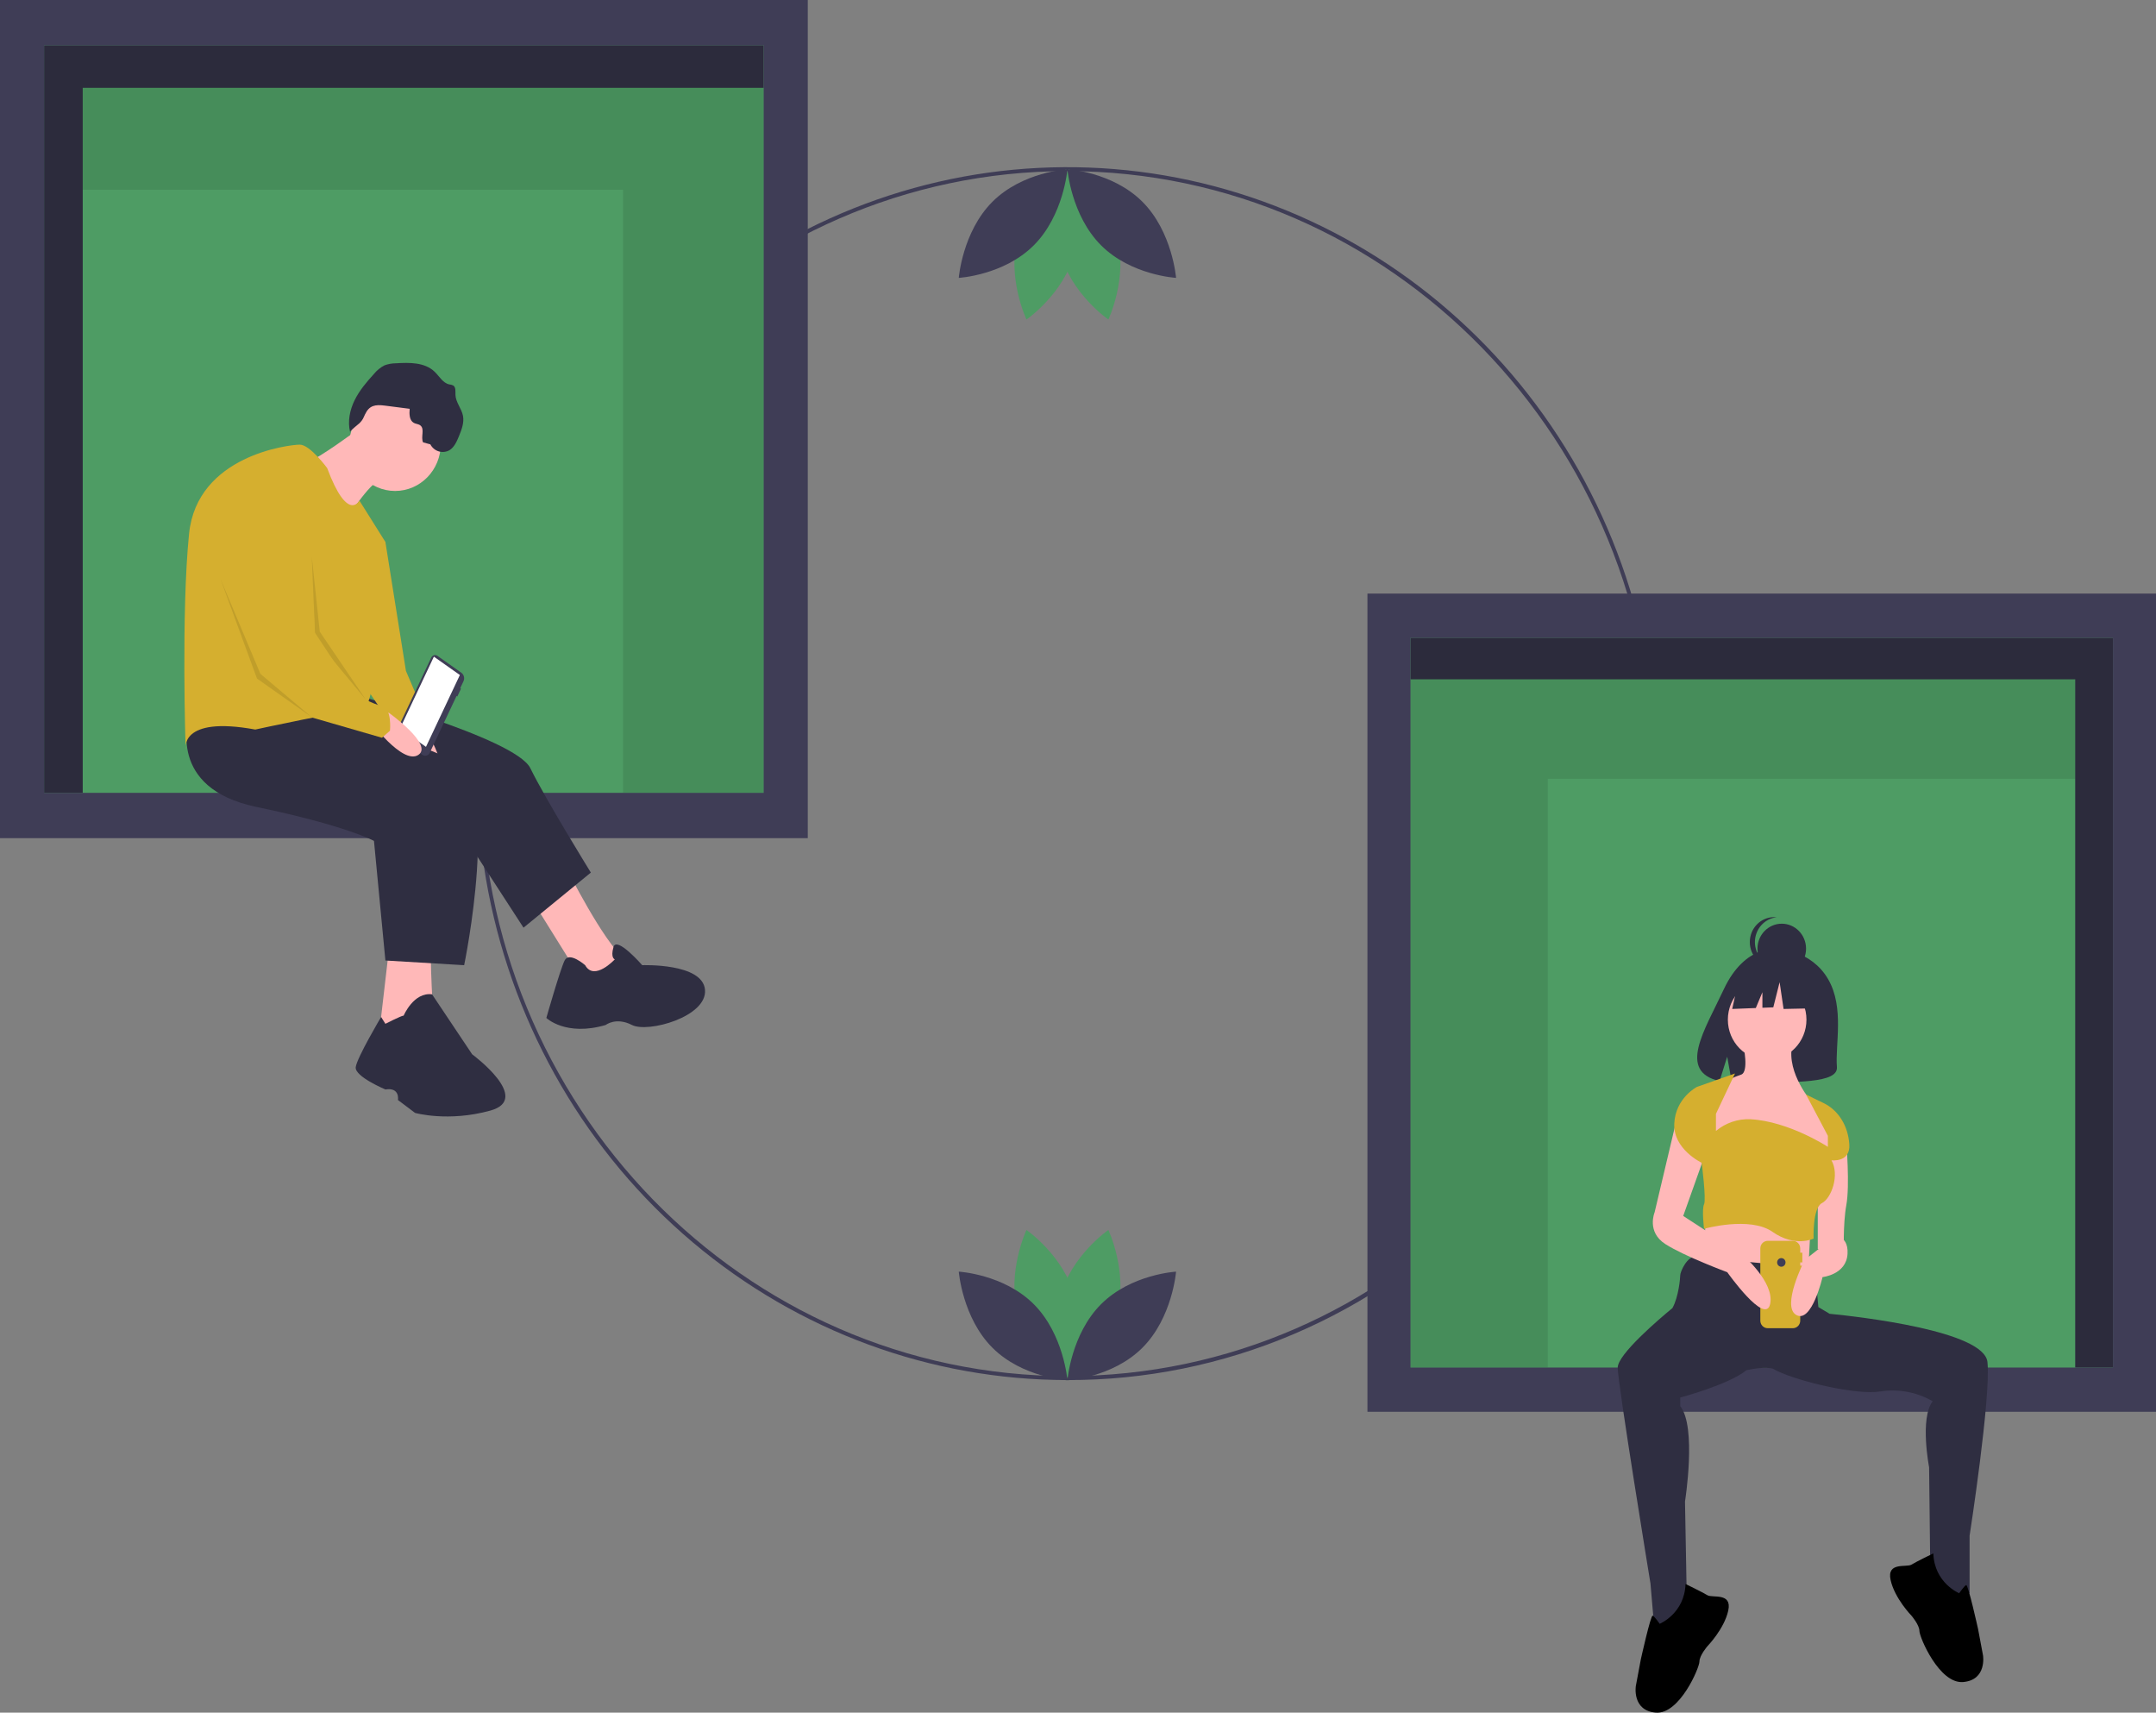 <svg width="1113" height="884" viewBox="0 0 1113 884" fill="none" xmlns="http://www.w3.org/2000/svg">
<rect x="0" y="0" width="1113" height="884" fill="#808080" stroke="none"/>
<g clip-path="url(#clip0)">
<path d="M551.04 712.317C480.521 712.316 412.184 687.206 357.672 641.265C303.16 595.324 265.847 531.393 252.089 460.367C238.332 389.341 248.982 315.614 282.224 251.747C315.467 187.88 369.245 137.826 434.396 110.113C499.547 82.4 572.04 78.743 639.522 99.765C707.005 120.787 765.302 165.187 804.48 225.4C843.658 285.613 861.294 357.914 854.381 429.983C847.469 502.051 816.437 569.43 766.573 620.637C738.335 649.794 704.745 672.91 667.749 688.647C630.753 704.384 591.084 712.429 551.04 712.317ZM551.04 88.324C384.063 88.324 248.217 227.827 248.217 399.301C248.217 570.774 384.063 710.277 551.04 710.277C718.018 710.277 853.863 570.774 853.863 399.301C853.863 227.827 718.018 88.324 551.04 88.324Z" fill="#3F3D56"/>
<path d="M576.714 677.752C571.069 699.179 551.736 712.45 551.736 712.45C551.736 712.45 541.554 690.98 547.198 669.553C552.843 648.125 572.176 634.855 572.176 634.855C572.176 634.855 582.358 656.325 576.714 677.752Z" fill="#4E9C64"/>
<path d="M525.364 677.752C531.008 699.179 550.342 712.45 550.342 712.45C550.342 712.45 560.524 690.98 554.88 669.553C549.235 648.125 529.901 634.855 529.901 634.855C529.901 634.855 519.719 656.325 525.364 677.752Z" fill="#4E9C64"/>
<path d="M533.66 673.147C549.148 688.631 551.04 712.432 551.04 712.432C551.04 712.432 527.82 711.13 512.331 695.647C496.843 680.163 494.951 656.362 494.951 656.362C494.951 656.362 518.171 657.664 533.66 673.147Z" fill="#3F3D56"/>
<path d="M568.421 673.147C552.933 688.631 551.041 712.432 551.041 712.432C551.041 712.432 574.261 711.13 589.75 695.647C605.238 680.163 607.13 656.362 607.13 656.362C607.13 656.362 583.91 657.664 568.421 673.147Z" fill="#3F3D56"/>
<path d="M525.364 122.03C531.008 100.603 550.342 87.332 550.342 87.332C550.342 87.332 560.524 108.802 554.88 130.229C549.235 151.657 529.901 164.927 529.901 164.927C529.901 164.927 519.719 143.457 525.364 122.03Z" fill="#4E9C64"/>
<path d="M576.714 122.03C571.069 100.603 551.736 87.332 551.736 87.332C551.736 87.332 541.554 108.802 547.198 130.229C552.843 151.657 572.176 164.927 572.176 164.927C572.176 164.927 582.358 143.457 576.714 122.03Z" fill="#4E9C64"/>
<path d="M568.421 126.635C552.933 111.151 551.041 87.35 551.041 87.35C551.041 87.35 574.261 88.651 589.75 104.135C605.238 119.618 607.13 143.42 607.13 143.42C607.13 143.42 583.91 142.118 568.421 126.635Z" fill="#3F3D56"/>
<path d="M533.66 126.635C549.148 111.151 551.04 87.35 551.04 87.35C551.04 87.35 527.82 88.651 512.331 104.135C496.843 119.618 494.951 143.42 494.951 143.42C494.951 143.42 518.171 142.118 533.66 126.635Z" fill="#3F3D56"/>
<path d="M409.143 12.925H14.524V425.012H409.143V12.925Z" fill="#4E9C64"/>
<path d="M394.231 23.384H42.696H22.771V45.308V409.23H42.696V45.308H394.231V23.384Z" fill="#3F3D56"/>
<path opacity="0.3" d="M394.231 23.384H42.696H22.771V45.308V409.23H42.696V45.308H394.231V23.384Z" fill="black"/>
<path opacity="0.1" d="M337.303 45.308H321.648H42.697V97.923H321.648V409.23H394.232V45.308H337.303Z" fill="black"/>
<path d="M0 0V432.615H417.003V0H0ZM394.231 409.23H22.771V23.385H394.231V409.23Z" fill="#3F3D56"/>
<path d="M292.646 448.564C292.646 448.564 311.503 486.082 322.11 494.554C332.716 503.025 305.021 513.312 305.021 513.312L272.612 461.272L292.646 448.564Z" fill="#FFB8B8"/>
<path d="M178.33 357.191C178.33 357.191 266.13 380.79 273.79 396.524C281.45 412.257 305.021 450.38 305.021 450.38L270.255 478.82L236.077 426.175L141.796 382.606L178.33 357.191Z" fill="#2F2E41"/>
<path d="M302.075 498.184C302.075 498.184 293.826 490.923 291.469 495.764C289.112 500.605 282.041 525.415 282.041 525.415C282.041 525.415 292.058 535.097 312.682 529.046C312.682 529.046 317.985 524.81 326.235 529.046C334.485 533.281 365.126 524.81 363.948 510.892C362.769 496.974 331.538 498.184 331.538 498.184C331.538 498.184 318.384 483.05 316.712 488.802C315.039 494.554 317.396 495.159 317.396 495.159C317.396 495.159 306.789 506.656 302.075 498.184Z" fill="#2F2E41"/>
<path d="M201.312 485.477L195.419 536.307H224.293C224.293 536.307 221.936 496.974 222.525 492.133C223.114 487.292 201.312 485.477 201.312 485.477Z" fill="#FFB8B8"/>
<path d="M217.811 373.529C217.811 373.529 233.72 397.734 224.292 399.549C214.864 401.365 207.204 373.529 207.204 373.529H217.811Z" fill="#FFB8B8"/>
<path d="M97.602 371.108C97.602 371.108 85.817 406.811 132.369 416.493C178.92 426.175 193.062 434.041 193.062 434.041L198.955 495.764L239.613 498.184C239.613 498.184 259.059 404.39 233.721 392.288C208.383 380.185 154.76 366.267 154.76 366.267L97.602 371.108Z" fill="#2F2E41"/>
<path d="M198.954 528.44C198.954 528.44 207.204 524.205 208.383 524.205C208.383 524.205 213.562 511.937 223.052 513.23L243.738 544.174C243.738 544.174 274.969 567.168 253.166 573.22C231.364 579.271 214.275 574.43 214.275 574.43L205.436 567.773C205.436 567.773 206.615 561.117 198.954 562.327C198.954 562.327 183.045 555.671 183.634 550.83C184.223 545.989 196.739 524.917 196.739 524.917L198.954 528.44Z" fill="#2F2E41"/>
<path d="M203.964 253.412C216.982 253.412 227.535 242.575 227.535 229.207C227.535 215.839 216.982 205.002 203.964 205.002C190.947 205.002 180.394 215.839 180.394 229.207C180.394 242.575 190.947 253.412 203.964 253.412Z" fill="#FFB8B8"/>
<path d="M184.812 221.643C184.812 221.643 163.599 237.376 159.474 237.981C155.349 238.586 178.92 268.237 178.92 268.237C178.92 268.237 190.116 249.479 197.187 247.058C204.258 244.638 184.812 221.643 184.812 221.643Z" fill="#FFB8B8"/>
<path d="M168.902 241.612C168.902 241.612 160.063 229.51 154.76 229.51C149.456 229.51 101.726 234.956 97.602 275.499C93.477 316.042 95.834 386.842 95.834 386.842C95.834 386.842 92.298 369.293 131.779 376.555C131.779 376.555 178.919 366.267 187.169 366.267C195.418 366.267 198.954 279.735 198.954 279.735L185.537 258.373C185.537 258.373 179.508 270.053 168.902 241.612Z" fill="#D5AF2F"/>
<path d="M190.116 274.894L198.955 279.735L209.561 346.298L224.293 380.791C224.293 380.791 208.383 375.166 207.204 381.911L183.634 346.904L190.116 274.894Z" fill="#D5AF2F"/>
<path d="M198.664 209.356L211.487 211.001C211.242 213.681 211.311 217 213.623 218.268C214.709 218.864 216.089 218.833 217.052 219.622C219.369 221.519 217.103 225.599 218.411 228.33L222.161 229.349C222.612 230.214 223.224 230.98 223.964 231.601C224.704 232.223 225.556 232.688 226.472 232.97C227.387 233.252 228.348 233.345 229.299 233.245C230.25 233.144 231.172 232.851 232.012 232.383C234.532 230.829 235.816 227.86 236.95 225.075C238.304 221.747 239.687 218.173 239.009 214.634C238.28 210.832 235.256 207.673 235.119 203.801C235.057 202.069 235.413 199.909 233.991 198.975C233.337 198.659 232.633 198.467 231.912 198.408C228.636 197.706 226.812 194.224 224.369 191.875C219.25 186.953 211.387 187.082 204.387 187.512C202.383 187.519 200.394 187.875 198.506 188.564C196.371 189.664 194.484 191.209 192.966 193.101C189.211 197.214 185.556 201.521 183.079 206.551C180.602 211.582 179.382 217.459 180.728 222.924C180.596 222.398 185.052 218.957 185.606 218.406C187.348 216.674 187.506 215.847 188.449 213.854C190.646 209.209 193.7 208.72 198.664 209.356Z" fill="#2F2E41"/>
<path opacity="0.1" d="M160.948 287.299L162.716 329.658L188.926 361.223L165.073 326.027L160.948 287.299Z" fill="black"/>
<path opacity="0.1" d="M113.808 298.797L134.432 347.812L160.948 370.201L132.663 350.232L113.808 298.797Z" fill="black"/>
<path d="M225.833 338.525L238.295 347.328C238.916 347.83 239.349 348.536 239.523 349.328C239.696 350.12 239.599 350.948 239.247 351.675L237.581 355.207L237.967 355.48L236.073 359.493L235.687 359.22L221.96 388.31C221.818 388.692 221.593 389.037 221.304 389.318C221.014 389.599 220.666 389.81 220.286 389.934C219.907 390.059 219.504 390.094 219.11 390.037C218.715 389.98 218.337 389.833 218.006 389.606L206.295 381.334C205.581 380.756 205.083 379.944 204.883 379.034C204.684 378.124 204.796 377.171 205.2 376.335L222.531 339.607C222.65 339.288 222.837 339 223.079 338.766C223.321 338.531 223.611 338.355 223.929 338.251C224.246 338.147 224.582 338.117 224.911 338.165C225.241 338.212 225.556 338.335 225.833 338.525Z" fill="#3F3D56"/>
<path d="M206.492 376.014L219.905 385.489L237.402 348.409L223.988 338.934L206.492 376.014Z" fill="white"/>
<path d="M200.668 367.851C200.668 367.851 224.042 384.485 215.896 389.687C207.751 394.89 190.783 371.801 190.783 371.801L200.668 367.851Z" fill="#FFB8B8"/>
<path d="M131.19 244.638C131.19 244.638 100.549 253.715 109.387 281.55C111.52 288.265 114.098 295.473 116.782 302.545C125.226 324.79 134.726 345.693 134.726 345.693L161.36 370.423L197.187 380.79L201.312 377.16C201.312 377.16 202.49 365.662 197.187 364.452C191.884 363.242 183.634 358.401 183.634 358.401L162.421 326.329C162.421 326.329 161.831 246.453 131.19 244.638Z" fill="#D5AF2F"/>
<path d="M713.599 721.272H1098.82V318.997L713.599 318.997V721.272Z" fill="#4E9C64"/>
<path d="M728.155 329.208H1071.32H1090.77V350.609V705.867H1071.32V350.609H728.155V329.208Z" fill="#3F3D56"/>
<path opacity="0.3" d="M728.155 329.208H1071.32H1090.77V350.609V705.867H1071.32V350.609H728.155V329.208Z" fill="black"/>
<path opacity="0.1" d="M783.729 350.609H799.011H1071.32V401.971H799.011V705.867H728.155V350.609H783.729Z" fill="black"/>
<path d="M705.926 306.38V728.694H1113V306.38H705.926ZM728.156 329.208H1090.77V705.867H728.156V329.208Z" fill="#3F3D56"/>
<path d="M943.79 505.484C935.024 490.274 917.682 489.565 917.682 489.565C917.682 489.565 900.782 487.346 889.942 510.511C879.837 532.103 865.892 552.951 887.697 558.005L891.635 545.417L894.074 558.942C897.179 559.172 900.293 559.226 903.404 559.106C926.755 558.332 948.993 559.333 948.277 550.728C947.325 539.289 952.224 520.119 943.79 505.484Z" fill="#2F2E41"/>
<path d="M880.609 628.244L878.765 662.333L932.86 668.014L934.705 632.663L916.262 620.67L880.609 628.244Z" fill="#FFB8B8"/>
<path d="M1025.99 703.05C1024.37 686.946 959.966 679.636 944.489 678.11L938.701 674.643L936.857 654.442C936.857 654.442 879.688 649.392 875.385 648.761C871.082 648.129 867.394 656.336 867.394 658.23C867.394 659.598 866.59 669.372 863.36 675.166C856.385 680.921 835.121 699.03 835.121 705.891C835.121 714.097 852.026 817.31 852.026 817.31L853.87 838.773L871.082 841.929L869.853 775.014C869.853 775.014 876 736.507 867.394 725.776V721.357C867.394 721.357 892.636 714.603 901.532 707.25C904.11 706.681 911.354 705.28 915.355 706.499C915.903 706.83 916.536 707.171 917.239 707.518C917.329 707.601 917.414 707.69 917.494 707.784L917.563 707.675C929.071 713.207 958.593 720.184 970.667 718.2C979.979 716.741 989.499 718.518 997.715 723.25C990.953 732.088 995.871 757.339 995.871 757.339L996.485 811.628L1005.09 822.36H1016.77V792.69C1016.77 792.69 1027.84 721.357 1025.99 703.05Z" fill="#2F2E41"/>
<path d="M912.267 547.126C923.471 547.126 932.553 537.8 932.553 526.294C932.553 514.789 923.471 505.462 912.267 505.462C901.064 505.462 891.981 514.789 891.981 526.294C891.981 537.8 901.064 547.126 912.267 547.126Z" fill="#FFB8B8"/>
<path d="M899.973 539.551C899.973 539.551 903.046 553.439 898.743 554.702C895.339 555.86 892.047 557.339 888.908 559.12L883.99 575.533V591.947L943.618 598.89L945.462 593.209V585.003L938.7 572.377L935.626 569.221C935.626 569.221 922.103 554.07 925.176 539.551H899.973Z" fill="#FFB8B8"/>
<path d="M953.145 589.737C953.145 589.737 954.989 611.831 953.145 621.932C951.3 632.032 951.915 647.183 951.915 647.183L938.391 644.658V610.569L941.465 592.262L953.145 589.737Z" fill="#FFB8B8"/>
<path d="M919.807 502.519C926.732 502.519 932.347 496.754 932.347 489.642C932.347 482.53 926.732 476.765 919.807 476.765C912.882 476.765 907.268 482.53 907.268 489.642C907.268 496.754 912.882 502.519 919.807 502.519Z" fill="#2F2E41"/>
<path d="M905.947 486.253C905.947 483.073 907.094 480.005 909.165 477.641C911.237 475.277 914.087 473.783 917.167 473.448C916.728 473.401 916.287 473.377 915.847 473.376C912.521 473.376 909.331 474.733 906.98 477.148C904.628 479.563 903.307 482.838 903.307 486.253C903.307 489.668 904.628 492.944 906.98 495.359C909.331 497.774 912.521 499.13 915.847 499.13C916.287 499.13 916.728 499.106 917.167 499.058C914.087 498.723 911.237 497.23 909.165 494.865C907.094 492.501 905.947 489.434 905.947 486.253Z" fill="#2F2E41"/>
<path d="M939.913 504.018L922.78 494.802L899.119 498.572L894.225 520.775L906.41 520.293L909.815 512.137V520.159L915.437 519.937L918.701 506.95L920.74 520.775L940.729 520.356L939.913 504.018Z" fill="#2F2E41"/>
<path d="M870.123 817.574C870.123 817.574 878.846 821.789 881.412 823.37C883.977 824.951 894.24 821.789 892.187 831.274C890.135 840.759 881.412 849.716 881.412 849.716C881.412 849.716 877.307 854.459 877.307 857.62C877.307 860.782 867.045 885.02 854.73 883.966C842.415 882.913 844.468 870.266 844.468 870.266L847.033 856.566C847.033 856.566 852.164 833.381 853.191 833.908C854.217 834.435 856.782 838.124 856.782 838.124C856.782 838.124 869.61 832.855 870.123 817.574Z" fill="black"/>
<path d="M998.053 801.792C998.053 801.792 989.33 806.007 986.765 807.588C984.199 809.169 973.937 806.007 975.989 815.492C978.042 824.977 986.765 833.935 986.765 833.935C986.765 833.935 990.87 838.677 990.87 841.839C990.87 845 1001.13 869.239 1013.45 868.185C1025.76 867.131 1023.71 854.485 1023.71 854.485L1021.14 840.785C1021.14 840.785 1016.01 817.6 1014.99 818.127C1013.96 818.654 1011.39 822.342 1011.39 822.342C1011.39 822.342 998.566 817.073 998.053 801.792Z" fill="black"/>
<path d="M930.423 651.598V646.588H929.339V644.361C929.339 643.85 929.24 643.343 929.05 642.87C928.859 642.397 928.58 641.968 928.227 641.606C927.875 641.244 927.457 640.957 926.996 640.761C926.536 640.566 926.042 640.465 925.544 640.465H912.535C911.528 640.465 910.563 640.875 909.852 641.606C909.14 642.337 908.74 643.328 908.74 644.361V681.657C908.74 682.691 909.14 683.682 909.852 684.413C910.563 685.143 911.528 685.554 912.535 685.554H925.544C926.551 685.554 927.516 685.143 928.227 684.413C928.939 683.682 929.339 682.691 929.339 681.657V658.278H930.423V653.268H929.339V651.598H930.423Z" fill="#D5AF2F"/>
<path d="M919.581 653.825C920.778 653.825 921.749 652.828 921.749 651.598C921.749 650.368 920.778 649.371 919.581 649.371C918.383 649.371 917.413 650.368 917.413 651.598C917.413 652.828 918.383 653.825 919.581 653.825Z" fill="#3F3D56"/>
<path d="M865.24 579.005L854.175 625.719C854.175 625.719 849.872 635.82 859.708 642.132C869.543 648.445 891.673 656.652 891.673 656.652C891.673 656.652 911.344 684.427 913.803 673.065C916.262 661.702 899.05 647.183 899.05 647.183L868.929 627.613L880.608 594.787L865.24 579.005Z" fill="#FFB8B8"/>
<path d="M945.155 637.713C945.155 637.713 954.376 636.451 953.761 647.183C953.146 657.914 940.852 659.177 940.852 659.177C940.852 659.177 935.32 683.165 927.328 678.746C919.337 674.327 931.631 650.339 931.631 650.339L942.082 642.132L945.155 637.713Z" fill="#FFB8B8"/>
<path d="M885.833 574.902L895.668 554.07L875.997 561.014C875.997 561.014 864.932 566.696 864.318 579.952C863.703 593.209 878.456 600.153 878.456 600.153C878.456 600.153 880.915 619.091 879.686 621.616C878.456 624.141 879.686 634.242 879.686 634.242C879.686 634.242 903.352 627.613 915.032 635.82C926.712 644.026 936.24 639.292 936.24 639.292C936.24 639.292 935.625 623.51 940.543 620.985C945.461 618.46 949.764 606.466 945.461 598.89C945.461 598.89 955.296 600.153 954.681 590.684C954.067 581.215 949.149 573.008 941.158 569.221C933.166 565.433 932.283 564.828 932.283 564.828L943.617 586.265V591.947C943.617 591.947 923.553 578.795 903.702 577.699C897.226 577.395 890.867 579.545 885.833 583.74L885.833 583.74V574.902Z" fill="#D5AF2F"/>
</g>
<defs>
<clipPath id="clip0">
<rect width="1113" height="884" fill="white"/>
</clipPath>
</defs>
</svg>
